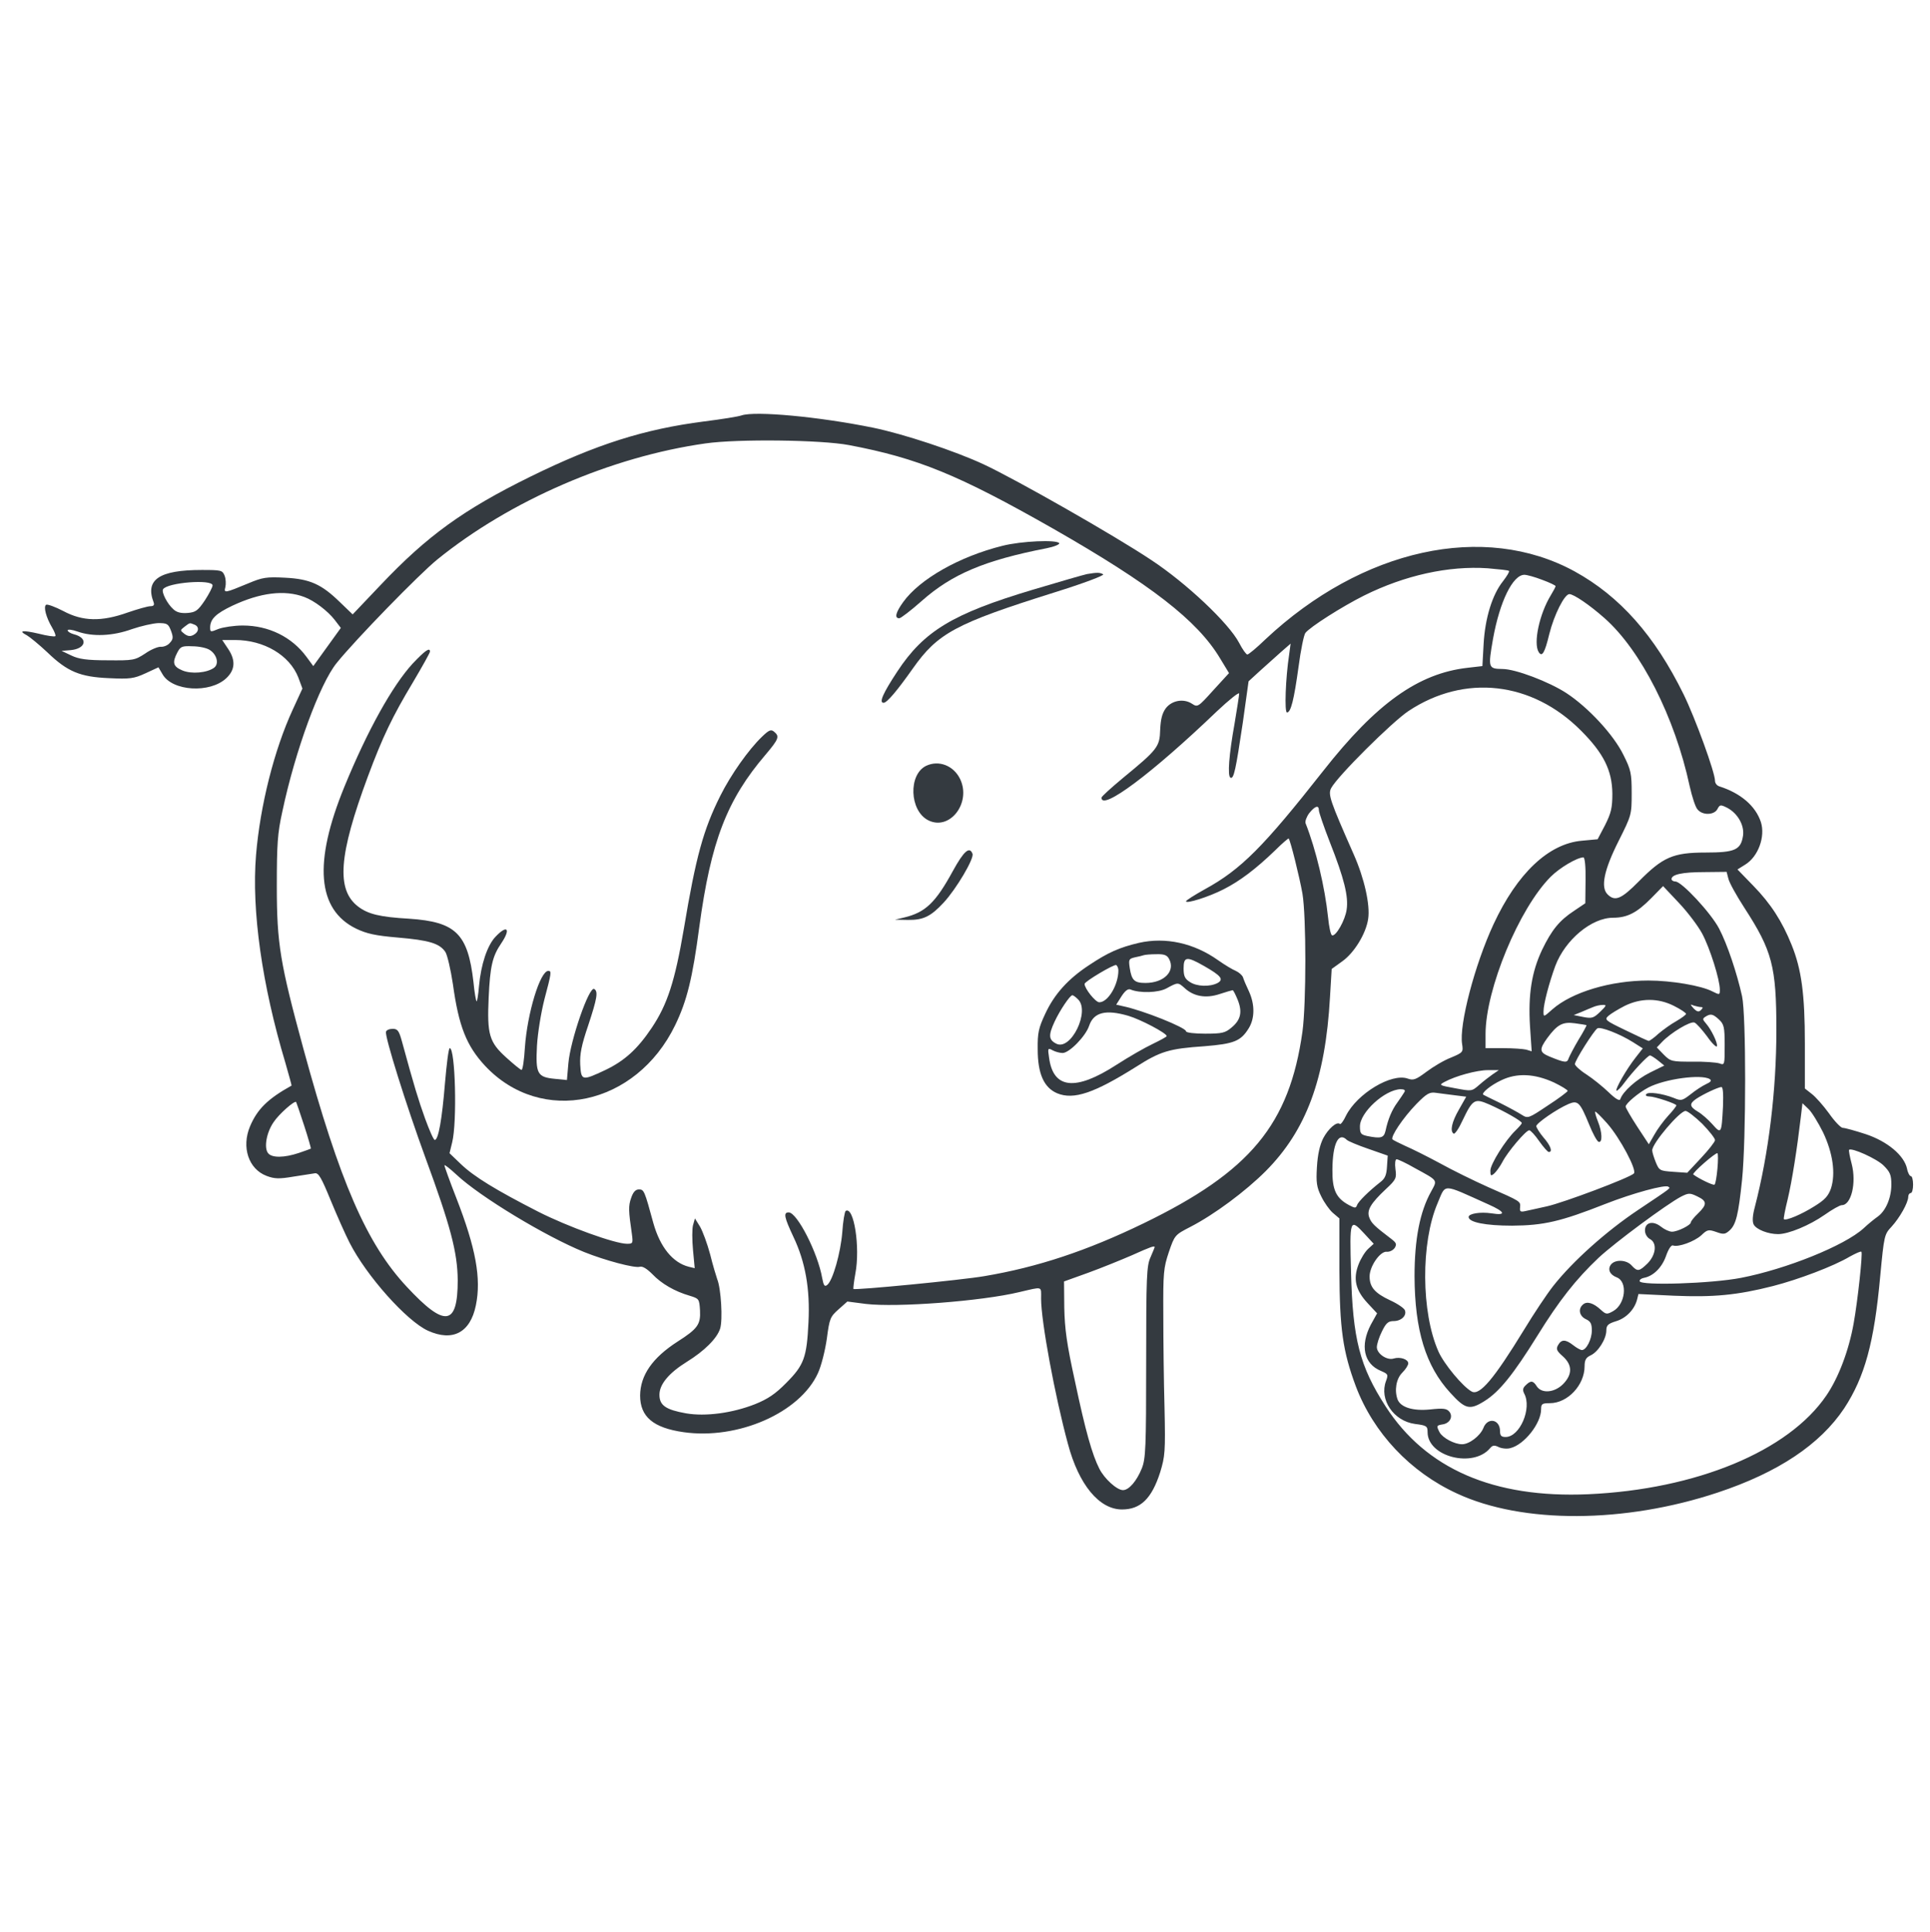 <?xml version="1.0" standalone="no"?>
<!DOCTYPE svg PUBLIC "-//W3C//DTD SVG 20010904//EN"
 "http://www.w3.org/TR/2001/REC-SVG-20010904/DTD/svg10.dtd">
<svg version="1.0" xmlns="http://www.w3.org/2000/svg"
 width="799pt" height="800pt" viewBox="0 0 799 800"
 preserveAspectRatio="xMidYMid meet">

<g transform="translate(0,800) scale(0.1,-0.1)"
fill="#343a40" stroke="none">
<path d="M3070 6280 c-14 -5 -83 -16 -155 -25 -248 -32 -445 -94 -720 -229
-276 -136 -426 -244 -620 -449 l-115 -121 -53 51 c-76 74 -124 96 -228 101
-76 4 -93 1 -150 -23 -99 -41 -103 -42 -96 -16 3 13 2 34 -3 47 -9 23 -14 24
-95 24 -176 0 -235 -40 -199 -134 4 -11 0 -16 -13 -16 -11 0 -53 -12 -94 -26
-109 -39 -187 -37 -267 6 -33 17 -65 29 -71 26 -12 -8 0 -53 25 -95 10 -17 16
-33 13 -35 -3 -3 -33 1 -68 10 -69 16 -87 13 -49 -7 12 -7 50 -38 84 -70 83
-80 135 -102 256 -107 86 -4 102 -2 150 20 l54 25 17 -29 c40 -70 196 -80 264
-16 36 34 39 73 9 119 l-26 39 53 0 c120 0 226 -63 262 -155 l17 -46 -40 -87
c-77 -167 -135 -398 -152 -602 -19 -230 25 -539 121 -859 15 -52 27 -96 26
-96 -99 -55 -142 -98 -172 -169 -36 -86 -6 -177 69 -205 32 -12 51 -13 110 -3
39 6 79 12 90 14 15 2 27 -19 65 -112 26 -63 61 -142 78 -175 70 -138 237
-325 325 -365 102 -46 175 -8 198 105 23 111 0 237 -81 445 -27 69 -49 130
-49 135 0 4 22 -13 50 -39 97 -91 368 -255 528 -320 87 -35 211 -68 231 -61
11 3 29 -8 52 -31 37 -39 92 -71 154 -89 39 -12 40 -13 43 -61 3 -58 -10 -76
-93 -129 -104 -67 -154 -139 -155 -223 0 -88 54 -134 180 -152 225 -32 481 80
556 244 14 30 30 94 37 143 11 84 14 91 49 122 l36 32 77 -10 c127 -15 477 11
635 49 99 23 90 26 90 -27 0 -94 57 -402 111 -601 45 -170 130 -272 224 -272
77 0 123 45 158 154 20 66 22 85 18 266 -3 107 -5 281 -5 385 -1 176 1 195 23
261 24 70 25 71 89 104 99 51 228 147 312 231 168 169 247 382 266 720 l7 117
43 31 c50 35 99 115 108 176 9 58 -16 169 -60 268 -98 222 -107 248 -93 274
26 49 251 273 320 319 232 154 511 123 714 -81 94 -94 129 -165 130 -261 0
-59 -5 -80 -30 -130 l-31 -59 -65 -6 c-138 -12 -268 -135 -366 -346 -78 -168
-143 -417 -130 -496 5 -33 4 -35 -46 -56 -29 -11 -74 -38 -102 -59 -44 -33
-54 -36 -77 -28 -67 24 -210 -62 -256 -154 -10 -22 -22 -37 -25 -34 -12 12
-48 -19 -69 -59 -14 -28 -23 -67 -26 -119 -4 -64 -1 -84 18 -122 12 -25 34
-56 48 -68 l27 -23 0 -215 c1 -242 14 -335 68 -480 73 -193 225 -355 419 -444
271 -126 694 -124 1079 4 250 83 424 199 524 349 85 130 124 272 149 547 16
169 17 173 47 205 33 36 69 99 69 124 0 8 5 15 10 15 6 0 10 16 10 35 0 19 -4
35 -9 35 -5 0 -13 14 -16 31 -12 55 -81 113 -171 143 -43 14 -86 26 -95 26 -8
0 -34 27 -57 60 -24 33 -56 69 -72 81 l-28 22 0 186 c0 205 -14 308 -55 409
-39 97 -86 170 -158 244 l-66 68 32 20 c54 33 84 116 65 176 -22 67 -84 120
-172 148 -10 3 -18 13 -18 23 0 35 -82 260 -130 358 -120 244 -264 406 -451
509 -375 205 -880 94 -1280 -281 -36 -35 -70 -63 -75 -63 -5 0 -20 21 -34 48
-43 82 -219 248 -365 344 -150 100 -557 332 -692 395 -120 56 -332 126 -458
152 -226 46 -489 70 -545 51z m445 -123 c285 -54 453 -123 845 -346 404 -231
597 -380 691 -537 l37 -61 -65 -71 c-63 -70 -65 -71 -88 -56 -35 23 -84 14
-109 -19 -15 -21 -21 -45 -23 -89 -2 -70 -10 -81 -155 -200 -48 -40 -88 -76
-88 -81 0 -56 209 100 477 357 51 48 93 82 93 74 0 -8 -9 -64 -19 -124 -23
-128 -30 -217 -17 -224 14 -7 22 33 51 227 l24 172 48 44 c27 24 66 59 87 78
l39 34 -6 -45 c-15 -98 -20 -240 -9 -240 16 0 29 52 48 190 9 69 22 131 28
139 19 25 153 110 243 155 169 84 350 124 512 113 46 -4 86 -8 88 -11 3 -3 -9
-22 -25 -43 -44 -55 -74 -152 -80 -260 l-5 -91 -61 -7 c-204 -23 -378 -147
-598 -427 -247 -314 -340 -408 -490 -490 -43 -24 -78 -46 -78 -50 0 -11 94 18
156 50 67 34 132 83 213 161 29 29 55 51 56 49 7 -7 45 -160 57 -228 16 -95
16 -454 0 -572 -54 -384 -216 -579 -657 -793 -235 -114 -440 -182 -660 -219
-92 -16 -535 -59 -542 -53 -1 2 2 30 8 63 21 109 -6 281 -40 260 -4 -3 -11
-42 -14 -88 -7 -86 -39 -199 -62 -218 -11 -9 -15 -4 -21 27 -18 105 -104 273
-139 273 -23 0 -18 -21 20 -102 49 -103 69 -215 62 -353 -7 -145 -18 -177 -92
-251 -45 -46 -77 -67 -129 -88 -94 -37 -205 -52 -286 -38 -84 15 -110 33 -110
77 0 43 39 90 113 136 73 45 125 97 138 137 12 36 4 168 -12 206 -4 12 -18 57
-29 102 -12 45 -31 96 -42 115 l-21 34 -8 -28 c-4 -15 -4 -61 0 -103 l7 -75
-25 6 c-66 17 -118 81 -146 180 -37 136 -39 140 -60 140 -14 0 -24 -11 -32
-35 -12 -33 -11 -54 3 -150 5 -38 4 -40 -20 -40 -50 0 -246 71 -368 133 -174
89 -266 145 -320 197 l-47 45 11 45 c21 84 13 390 -10 390 -5 0 -13 -66 -20
-147 -12 -147 -27 -233 -42 -233 -5 0 -22 39 -40 88 -28 78 -45 133 -96 320
-12 44 -18 52 -38 52 -14 0 -26 -5 -28 -12 -6 -18 84 -305 163 -521 104 -283
133 -392 134 -508 0 -190 -53 -197 -211 -27 -166 178 -277 433 -428 986 -96
353 -110 434 -110 672 0 175 3 220 23 310 53 251 155 529 225 615 78 97 342
368 416 428 302 245 721 426 1111 481 133 19 478 15 594 -7z m2870 -558 c30
-11 55 -23 55 -26 0 -3 -9 -20 -20 -38 -47 -77 -73 -198 -50 -235 14 -22 25
-4 44 75 20 80 63 165 83 165 18 0 84 -45 145 -99 151 -133 292 -411 353 -696
10 -44 24 -88 33 -97 21 -25 69 -23 82 2 10 19 13 19 41 5 43 -23 71 -72 65
-115 -9 -59 -33 -70 -155 -70 -135 0 -177 -19 -276 -119 -73 -74 -99 -85 -130
-54 -29 29 -15 100 46 221 53 106 54 108 54 197 0 83 -3 97 -34 159 -41 84
-146 197 -236 256 -72 47 -211 100 -265 100 -59 1 -60 4 -39 125 28 155 82
265 130 265 10 0 43 -9 74 -21z m-5505 -23 c0 -7 -15 -36 -32 -62 -29 -43 -38
-49 -71 -52 -27 -2 -45 2 -59 15 -26 23 -50 71 -43 83 17 28 205 43 205 16z
m380 -48 c41 -15 97 -58 125 -94 l26 -34 -57 -79 -57 -79 -28 38 c-60 82 -156
130 -264 130 -36 0 -81 -7 -100 -14 -34 -14 -35 -14 -35 7 1 34 23 56 92 89
115 54 216 67 298 36z m-552 -140 c10 -27 9 -35 -5 -50 -8 -10 -25 -17 -37
-16 -11 1 -41 -11 -65 -28 -43 -28 -49 -29 -155 -28 -87 0 -120 5 -151 20
l-40 19 37 3 c65 6 74 51 13 66 -14 4 -25 11 -25 16 0 5 19 3 41 -5 62 -22
145 -19 225 10 38 13 87 24 109 25 37 0 42 -3 53 -32z m96 26 c22 -8 20 -31
-3 -43 -13 -7 -23 -6 -37 4 -19 15 -19 15 0 30 23 17 20 17 40 9z m64 -105
c30 -19 40 -58 18 -74 -29 -21 -93 -27 -131 -11 -38 16 -43 32 -21 74 13 25
19 28 63 26 27 0 59 -7 71 -15z m4592 -664 c0 -8 20 -67 45 -131 60 -152 78
-226 70 -280 -6 -44 -44 -111 -60 -107 -6 1 -13 35 -17 75 -13 124 -50 280
-93 389 -3 8 4 27 15 42 24 30 40 35 40 12z m1104 -290 l-1 -95 -46 -31 c-61
-40 -93 -79 -133 -162 -43 -91 -58 -185 -50 -316 l7 -104 -23 7 c-13 3 -56 6
-95 6 l-73 0 0 58 c0 186 139 521 270 652 37 37 108 79 135 80 6 0 10 -38 9
-95z m591 8 c3 -16 33 -70 66 -121 116 -179 133 -243 133 -507 0 -251 -32
-512 -89 -732 -10 -37 -11 -61 -5 -73 11 -21 60 -40 101 -40 43 0 130 36 193
80 31 22 63 40 71 40 39 0 61 92 41 170 -8 30 -13 57 -11 59 11 10 115 -37
143 -65 27 -27 32 -39 32 -79 0 -55 -23 -109 -57 -133 -13 -9 -40 -31 -58 -48
-79 -72 -321 -169 -507 -205 -123 -24 -416 -33 -420 -14 -1 6 7 12 18 14 38 7
74 42 91 90 10 29 22 47 29 44 22 -8 88 16 117 42 25 24 30 25 62 14 30 -11
37 -10 55 6 27 24 37 66 52 210 17 168 17 682 0 760 -21 95 -61 215 -95 280
-34 65 -155 195 -181 195 -9 0 -16 5 -16 10 0 19 44 29 136 29 l92 1 7 -27z
m-108 -229 c32 -60 73 -190 73 -232 0 -22 -1 -22 -31 -7 -46 24 -170 45 -265
45 -156 0 -316 -48 -397 -119 -37 -33 -37 -33 -37 -9 0 31 23 118 49 189 41
108 150 199 239 199 59 0 99 21 158 81 l49 50 65 -69 c36 -38 80 -96 97 -128z
m-117 -299 c28 -14 50 -29 50 -33 0 -4 -18 -17 -40 -30 -22 -12 -55 -36 -74
-52 -18 -17 -37 -30 -40 -30 -4 0 -47 20 -96 44 -85 41 -89 44 -71 60 10 9 40
27 67 41 67 33 139 33 204 0z m-305 -24 c-27 -26 -34 -29 -70 -22 l-40 8 30
12 c17 7 39 17 50 21 11 5 29 9 40 9 17 1 16 -3 -10 -28z m418 19 c8 0 7 -4
-1 -12 -9 -9 -16 -8 -30 6 -16 18 -16 19 1 12 10 -3 24 -6 30 -6z m74 -52 c20
-19 23 -31 23 -105 0 -83 0 -84 -22 -76 -13 4 -63 8 -112 7 -85 0 -90 1 -118
29 l-29 30 22 23 c35 37 117 87 134 80 8 -3 31 -29 52 -57 20 -29 39 -47 41
-41 4 12 -23 69 -46 95 -14 16 -14 19 -2 27 22 14 31 12 57 -12z m-549 -23 c1
-1 -13 -28 -33 -60 -19 -32 -37 -67 -41 -77 -6 -20 -15 -19 -81 8 -40 17 -41
29 -8 75 42 57 64 69 115 62 25 -3 46 -7 48 -8z m192 -70 l41 -26 -29 -37
c-38 -48 -86 -132 -80 -138 3 -2 18 12 33 33 34 46 97 113 106 113 3 0 18 -9
33 -21 l26 -21 -59 -29 c-56 -28 -113 -79 -123 -110 -3 -9 -19 0 -49 29 -24
23 -65 56 -91 73 -27 17 -48 37 -48 43 0 15 78 138 93 148 13 8 93 -23 147
-57z m-580 -133 c-13 -9 -39 -29 -56 -44 -31 -27 -31 -27 -100 -14 -66 12 -68
13 -44 26 46 25 134 49 180 49 l45 0 -25 -17z m253 -34 c31 -15 57 -31 57 -35
-1 -4 -38 -32 -83 -61 -79 -53 -82 -54 -107 -38 -14 9 -54 31 -90 49 -36 17
-67 33 -69 34 -10 6 29 39 74 60 64 31 137 28 218 -9z m645 14 c9 -6 5 -12
-15 -21 -15 -7 -43 -25 -64 -42 -35 -27 -39 -28 -70 -15 -46 18 -107 27 -114
15 -4 -5 2 -9 13 -9 22 0 112 -30 112 -37 0 -3 -15 -23 -34 -43 -19 -21 -45
-56 -57 -78 l-23 -40 -48 73 c-26 40 -48 78 -48 83 0 13 54 58 94 79 69 36
219 56 254 35z m55 -114 c-6 -113 -7 -115 -44 -73 -17 19 -44 43 -60 52 -35
21 -36 33 -7 53 30 20 90 48 104 49 7 1 9 -26 7 -81z m-1319 60 c-4 -7 -17
-26 -29 -43 -23 -31 -39 -70 -49 -117 -7 -30 -19 -33 -75 -22 -27 6 -31 10
-31 40 0 58 103 152 168 154 16 0 21 -4 16 -12z m208 -13 l48 -6 -30 -53 c-30
-52 -38 -90 -22 -100 5 -3 22 22 37 55 42 88 50 92 110 66 63 -28 135 -69 135
-77 0 -4 -12 -17 -26 -31 -41 -39 -104 -139 -104 -166 0 -22 2 -24 16 -12 8 7
24 29 34 48 21 41 97 131 111 131 5 0 24 -20 41 -45 18 -25 35 -45 40 -45 17
0 7 27 -22 60 -16 19 -29 40 -30 47 0 12 85 71 134 92 38 16 47 7 84 -83 15
-38 33 -71 40 -74 17 -5 15 41 -3 85 -8 20 -13 38 -11 40 2 2 24 -20 49 -48
54 -61 125 -195 111 -208 -18 -18 -292 -121 -360 -136 -38 -8 -79 -18 -91 -20
-19 -4 -22 -1 -20 16 2 25 4 24 -133 84 -58 26 -148 70 -200 99 -52 28 -116
60 -142 71 -26 12 -50 24 -53 27 -10 10 43 89 98 146 44 45 56 51 82 47 16 -2
51 -7 77 -10z m-4763 -125 c17 -52 29 -95 28 -96 -1 -1 -24 -9 -50 -18 -60
-20 -111 -21 -127 -1 -18 22 -7 86 23 129 21 32 86 90 93 83 1 -1 16 -45 33
-97z m6288 -28 c41 -86 53 -171 33 -233 -11 -31 -25 -47 -69 -74 -52 -33 -118
-61 -126 -53 -2 1 5 39 16 83 18 76 39 210 54 338 l7 59 25 -24 c13 -12 40
-56 60 -96z m-500 35 c29 -30 53 -60 53 -68 -1 -8 -27 -41 -58 -74 l-57 -61
-58 4 c-55 4 -58 5 -72 39 -8 20 -15 42 -15 50 0 29 114 163 138 163 8 0 39
-24 69 -53z m-1471 -67 c5 -5 45 -22 89 -37 l80 -28 -3 -45 c-2 -35 -8 -50
-28 -65 -46 -36 -91 -80 -96 -95 -5 -13 -8 -13 -33 0 -54 29 -70 63 -69 148 1
106 25 157 60 122z m1534 -119 c-3 -33 -8 -63 -12 -66 -4 -5 -66 25 -88 42 -6
6 93 92 100 88 3 -2 3 -31 0 -64z m-1252 2 c97 -53 93 -48 67 -96 -47 -84 -69
-198 -69 -352 1 -223 46 -371 148 -482 62 -68 80 -73 142 -34 61 38 119 110
219 271 89 144 159 233 253 322 70 65 281 221 341 253 32 16 37 16 68 1 40
-19 41 -33 3 -70 -17 -16 -30 -33 -30 -37 0 -12 -55 -39 -78 -39 -11 0 -31 9
-46 21 -33 26 -66 18 -66 -16 0 -14 9 -29 20 -35 31 -16 26 -65 -9 -101 -35
-34 -42 -35 -66 -9 -21 24 -67 26 -85 5 -16 -20 -6 -43 23 -54 47 -18 36 -112
-15 -140 -25 -14 -29 -14 -50 5 -31 29 -58 37 -74 23 -22 -18 -16 -48 11 -61
20 -9 25 -19 25 -47 0 -37 -23 -81 -41 -81 -6 0 -22 9 -36 20 -32 25 -49 25
-63 0 -9 -16 -5 -24 20 -46 40 -36 40 -75 1 -115 -36 -36 -89 -40 -109 -9 -15
24 -25 25 -46 4 -12 -11 -13 -20 -6 -34 33 -61 -18 -180 -77 -180 -18 0 -23 6
-23 24 0 50 -52 59 -69 13 -13 -32 -58 -67 -88 -67 -32 0 -80 26 -93 49 -14
27 -13 29 11 33 31 4 46 32 29 53 -11 13 -25 15 -80 9 -71 -7 -121 9 -134 41
-14 38 -6 86 19 111 14 14 25 31 25 39 0 17 -34 28 -60 20 -28 -9 -70 20 -70
47 0 12 9 41 21 65 17 35 26 43 49 43 31 0 55 23 46 45 -3 8 -30 27 -61 41
-64 30 -85 55 -85 99 0 42 44 105 71 102 12 -1 26 6 33 16 9 15 7 21 -14 37
-71 54 -82 65 -91 88 -12 30 5 59 69 119 42 39 44 45 39 82 -3 24 -1 41 5 41
5 0 40 -16 76 -37z m304 -150 c70 -31 75 -47 13 -37 -47 7 -95 -1 -95 -15 0
-22 70 -36 180 -36 131 1 201 17 386 90 112 44 250 82 261 71 8 -7 21 2 -127
-97 -130 -87 -269 -211 -350 -314 -26 -33 -80 -114 -120 -180 -126 -206 -184
-274 -217 -257 -37 20 -115 114 -138 166 -72 162 -73 451 -4 613 36 84 15 84
211 -4z m-512 -123 l37 -40 -23 -21 c-13 -12 -31 -41 -40 -65 -23 -60 -12
-106 37 -159 l40 -43 -26 -47 c-45 -86 -29 -162 41 -191 30 -13 32 -15 22 -42
-29 -77 31 -166 120 -178 48 -6 52 -9 52 -34 0 -102 189 -150 259 -66 10 12
18 13 36 4 13 -6 35 -8 48 -4 57 14 127 102 127 161 0 22 4 25 36 25 74 0 144
75 144 153 0 26 6 36 25 45 31 14 65 68 65 103 0 21 7 28 39 38 42 12 77 48
88 89 l6 24 146 -7 c163 -7 262 2 411 40 105 27 251 82 318 122 24 13 45 23
48 20 6 -6 -15 -201 -32 -296 -20 -113 -63 -226 -113 -299 -157 -231 -539
-389 -986 -409 -392 -17 -672 105 -839 364 -107 166 -136 278 -143 556 -6 221
-5 224 57 157z m-870 -54 c0 -2 -8 -21 -17 -42 -16 -35 -18 -79 -18 -434 0
-354 -2 -400 -18 -440 -21 -52 -53 -90 -78 -90 -25 0 -77 47 -98 89 -29 57
-57 154 -101 363 -34 154 -42 215 -44 303 l-1 109 100 36 c55 20 136 53 180
72 80 36 95 41 95 34z"/>
<path d="M4150 5740 c-177 -44 -342 -137 -411 -233 -31 -43 -37 -67 -16 -67 6
0 48 32 92 71 126 112 262 169 518 219 31 6 55 16 52 21 -10 15 -156 9 -235
-11z"/>
<path d="M4500 5623 c-14 -3 -115 -32 -225 -65 -331 -99 -450 -171 -560 -338
-60 -91 -77 -130 -57 -130 14 0 56 50 121 142 103 146 176 186 583 314 125 39
212 72 205 76 -13 8 -26 8 -67 1z"/>
<path d="M1708 5252 c-84 -92 -187 -277 -282 -509 -129 -315 -113 -509 48
-588 44 -21 79 -29 173 -37 129 -11 173 -24 197 -60 8 -13 22 -73 31 -133 24
-174 56 -255 133 -338 233 -249 625 -166 787 168 49 101 72 195 100 407 48
354 114 526 275 714 54 64 58 75 35 94 -13 11 -21 8 -51 -21 -55 -53 -128
-156 -172 -244 -70 -140 -101 -251 -151 -551 -37 -217 -68 -313 -133 -410 -59
-88 -113 -137 -193 -175 -96 -45 -99 -44 -103 23 -2 43 5 80 33 162 37 112 42
141 25 151 -21 13 -99 -213 -107 -308 l-6 -69 -50 5 c-73 7 -80 21 -74 137 3
53 17 138 31 193 29 109 30 117 16 117 -34 0 -87 -175 -97 -317 -3 -51 -9 -93
-14 -93 -4 0 -32 23 -63 51 -71 64 -80 96 -73 249 6 128 15 170 52 224 41 61
25 79 -24 27 -34 -36 -60 -115 -68 -204 -3 -37 -8 -65 -10 -63 -3 3 -9 38 -13
80 -23 200 -73 249 -266 262 -122 7 -170 19 -211 50 -92 70 -81 213 40 539 61
164 102 249 186 389 39 66 71 123 71 128 0 19 -21 4 -72 -50z"/>
<path d="M3834 4829 c-74 -36 -69 -185 8 -225 89 -46 180 71 133 170 -27 56
-88 80 -141 55z"/>
<path d="M3945 4394 c-72 -132 -114 -172 -202 -193 l-38 -9 53 -1 c64 -1 95
14 148 71 53 57 128 184 120 203 -12 32 -36 11 -81 -71z"/>
<path d="M4715 4096 c-81 -19 -128 -40 -206 -92 -87 -57 -144 -120 -182 -202
-27 -58 -32 -78 -31 -147 0 -101 26 -159 81 -182 68 -28 153 1 325 109 102 65
137 76 285 86 122 10 150 21 183 75 25 41 25 98 1 151 -11 23 -22 49 -25 59
-3 9 -17 21 -30 27 -13 5 -46 25 -73 44 -100 71 -217 97 -328 72z m125 -67
c27 -50 -21 -99 -98 -99 -46 0 -57 11 -65 62 -5 35 -4 38 21 44 15 3 32 7 37
9 6 2 29 4 52 4 33 1 45 -4 53 -20z m145 -29 c70 -40 82 -55 56 -70 -32 -17
-87 -15 -115 4 -21 13 -26 25 -26 56 0 50 13 51 85 10z m-355 -18 c0 -60 -43
-132 -79 -132 -16 0 -61 57 -61 76 0 10 123 83 131 78 5 -3 9 -13 9 -22z m273
-72 c38 -36 89 -45 146 -26 27 9 52 16 54 16 3 0 12 -18 21 -40 20 -50 13 -83
-26 -115 -26 -22 -39 -25 -109 -25 -43 0 -79 4 -79 10 0 15 -179 87 -262 104
l-27 6 22 35 c15 23 27 32 37 28 38 -16 116 -14 150 5 46 25 47 25 73 2z
m-441 -47 c53 -48 -29 -217 -90 -184 -31 16 -32 35 -6 91 22 47 63 108 73 109
3 1 13 -6 23 -16z m209 -69 c51 -15 159 -72 159 -84 0 -3 -26 -17 -57 -32 -32
-15 -100 -54 -151 -87 -170 -110 -262 -100 -279 30 -6 39 -5 41 15 30 11 -6
30 -11 41 -11 28 0 96 70 110 113 19 56 69 68 162 41z"/>
</g>
</svg>
